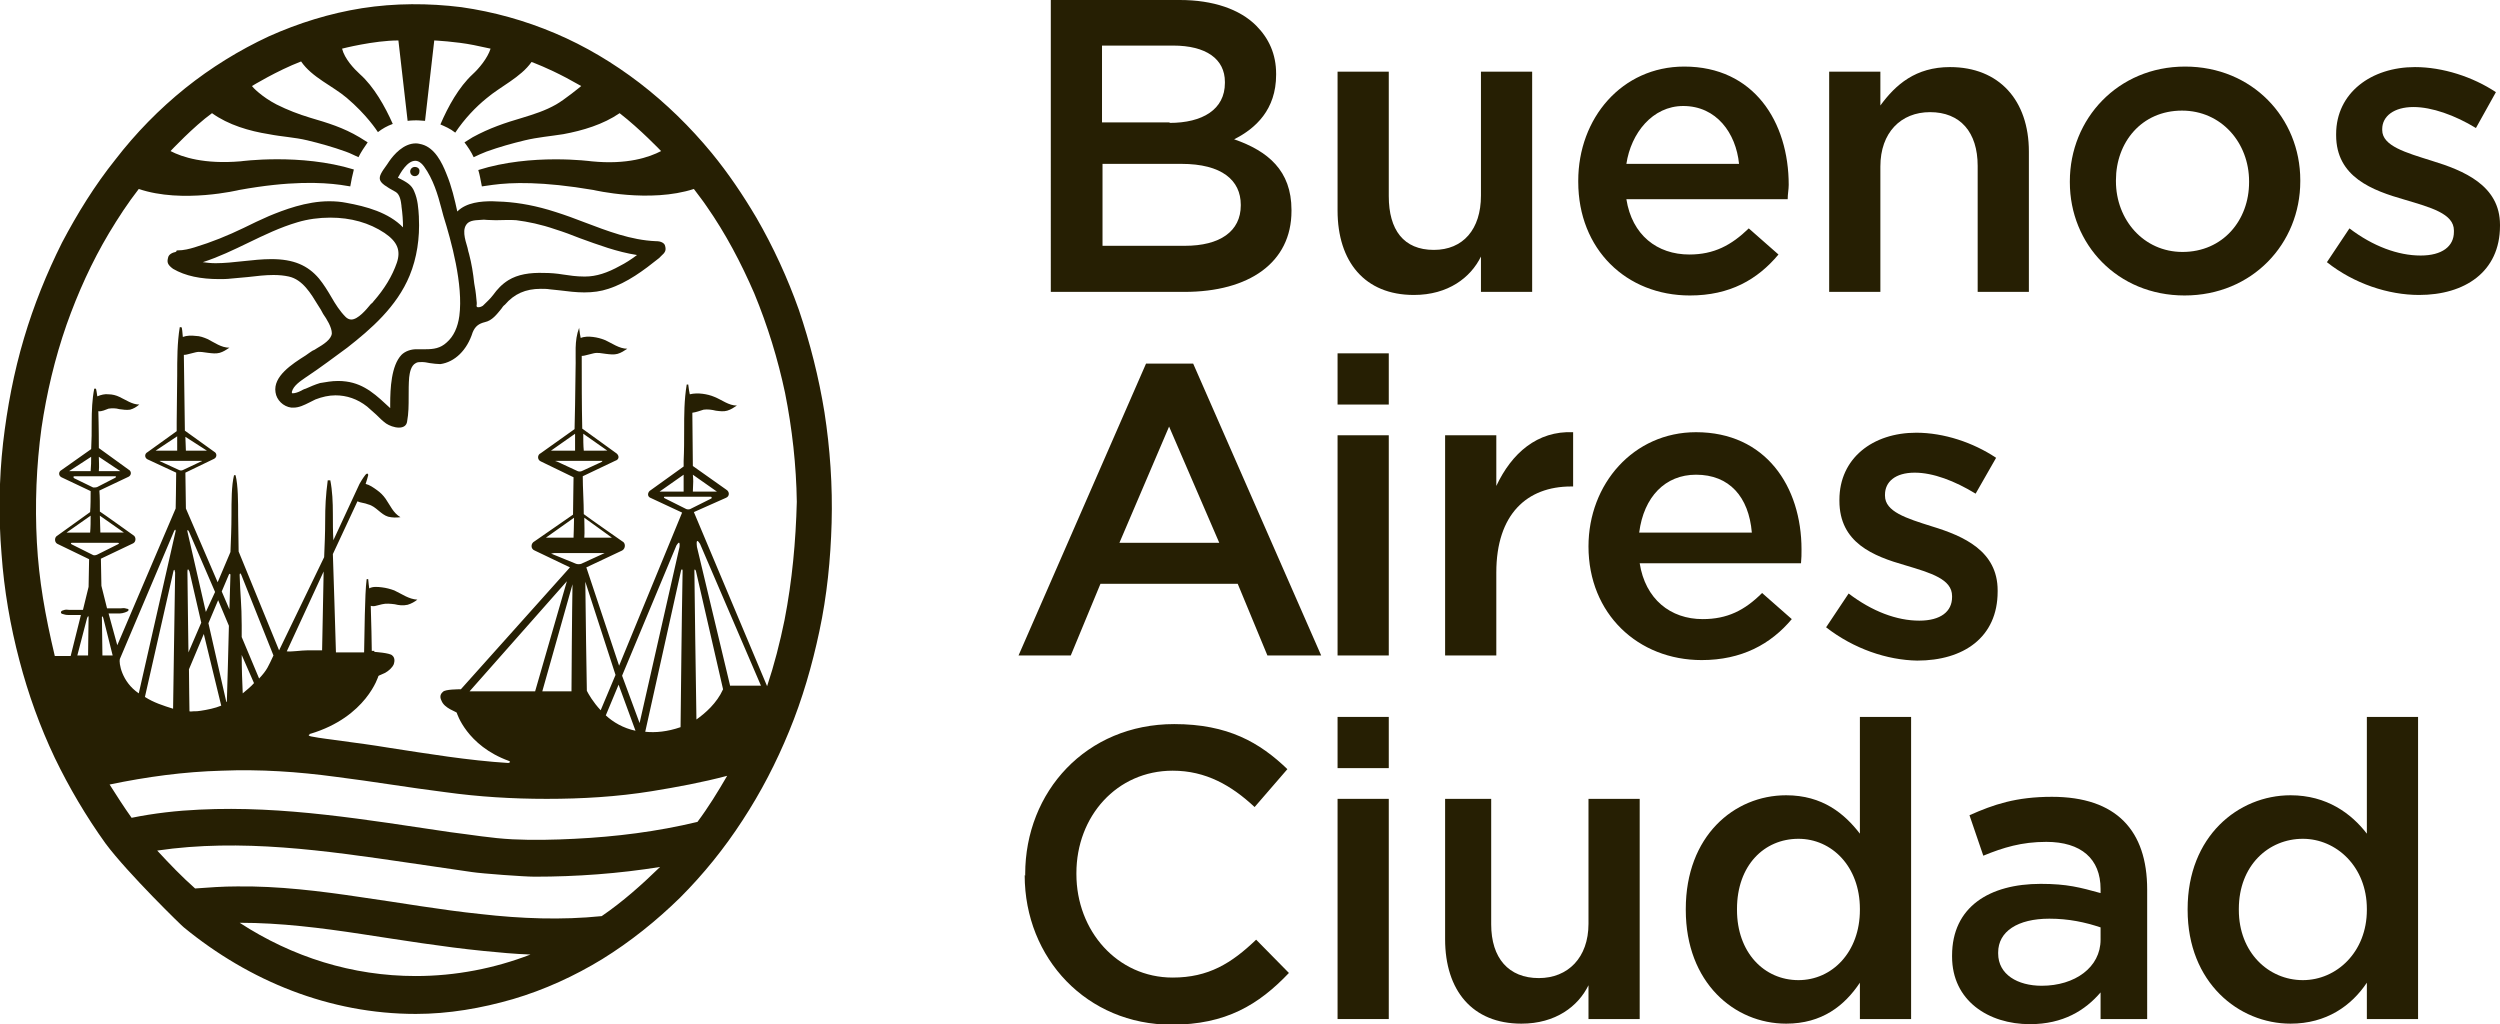 <?xml version="1.0" encoding="utf-8"?>
<!-- Generator: Adobe Illustrator 17.0.0, SVG Export Plug-In . SVG Version: 6.00 Build 0)  -->
<!DOCTYPE svg PUBLIC "-//W3C//DTD SVG 1.1//EN" "http://www.w3.org/Graphics/SVG/1.1/DTD/svg11.dtd">
<svg version="1.1" id="Layer_1" xmlns="http://www.w3.org/2000/svg" xmlns:xlink="http://www.w3.org/1999/xlink" x="0px" y="0px"
	 width="488.2px" height="200px" viewBox="0 0 488.2 200" enable-background="new 0 0 488.2 200" xml:space="preserve">
<g>
	<g>
		<path fill="#261F03" d="M205.2,0h25.2c6.5,0,11.7,1.8,14.9,5c2.5,2.5,3.9,5.6,3.9,9.4v0.2c0,6.8-4,10.5-8.2,12.6
			c6.6,2.3,11.2,6.1,11.2,13.8v0.2c0,10.1-8.3,15.8-20.9,15.8h-26.1V0z M228.4,24c6.4,0,10.8-2.6,10.8-7.8v-0.2
			c0-4.5-3.7-7.1-10.1-7.1h-13.9v15H228.4z M231.4,48c6.8,0,10.9-2.8,10.9-7.9V40c0-4.8-3.7-8-11.6-8h-15.4v16H231.4z"/>
		<path fill="#261F03" d="M261.2,41V14h10v24.3c0,6.6,2.9,10.5,8.8,10.5c5.7,0,9.2-4,9.2-10.6V14h10v43h-10v-6.9
			c-2,4.1-6.4,7.5-13.1,7.5c-9.6,0-14.9-6.5-14.9-16.5"/>
		<path fill="#261F03" d="M308.2,36v-0.7c0-12.2,8.5-22.3,20.7-22.3c13.6,0,20.4,10.8,20.4,23.1c0,0.9-0.2,1.8-0.2,2.8h-31.5
			c1.1,7,6,10.8,12.3,10.8c4.8,0,8.2-1.8,11.6-5.1l5.8,5.1c-4.1,4.9-9.5,8-17.3,8c-12.4,0-21.8-9-21.8-22.2 M339.6,32
			c-0.6-6-4.4-11.3-10.9-11.3c-6,0-10.2,5.3-11.1,11.3H339.6z"/>
		<path fill="#261F03" d="M357.2,14h10v6.6c3-4.1,6.9-7.5,13.6-7.5c9.6,0,15.4,6.5,15.4,16.5V57h-10V32.4c0-6.6-3.4-10.5-9.3-10.5
			c-5.7,0-9.7,4-9.7,10.6V57h-10V14z"/>
		<path fill="#261F03" d="M404.2,36v-0.6c0-12.2,9.4-22.4,22.5-22.4c13.1,0,22.5,10,22.5,22.2v0.2c0,12.2-9.4,22.3-22.6,22.3
			c-13.1,0-22.4-10-22.4-22.1 M439.2,36v-0.6c0-7.5-5.4-13.8-13.1-13.8c-7.9,0-12.9,6.2-12.9,13.6v0.2c0,7.5,5.4,13.8,13,13.8
			c7.9,0,13-6.2,13-13.6"/>
		<path fill="#261F03" d="M454.4,51.2l4.4-6.6c4.6,3.5,9.5,5.3,13.9,5.3c4.2,0,6.5-1.8,6.5-4.6V45c0-3.3-4.6-4.5-9.6-6
			c-6.3-1.8-13.4-4.4-13.4-12.6v-0.2c0-8.1,6.9-13.1,15.4-13.1c5.4,0,11.3,1.9,15.8,4.9l-3.9,7c-4.1-2.5-8.6-4.1-12.2-4.1
			c-3.8,0-6.1,1.8-6.1,4.3v0.2c0,3.1,4.6,4.4,9.7,6c6.2,1.9,13.3,4.8,13.3,12.5v0.2c0,9-6.9,13.5-15.8,13.5
			C466.4,57.6,459.7,55.4,454.4,51.2"/>
		<path fill="#261F03" d="M223.8,71h9.2l25,57h-10.5l-5.8-14h-26.8l-5.8,14h-10.2L223.8,71z M238.1,106l-9.8-22.7l-9.7,22.7H238.1z"
			/>
		<path fill="#261F03" d="M261.2,69h10v10h-10V69z M261.2,85h10v43h-10V85z"/>
		<path fill="#261F03" d="M282.2,85h10v9.9c3-6.4,8-10.8,15-10.5V95h-0.4c-8.6,0-14.6,5.4-14.6,16.8V128h-10V85z"/>
		<path fill="#261F03" d="M310.2,107v-0.3c0-12.2,8.8-22.3,21-22.3c13.6,0,20.6,10.6,20.6,22.9c0,0.9,0,1.7-0.1,2.7h-31.5
			c1.1,7,6,10.9,12.3,10.9c4.8,0,8.2-1.7,11.6-5.1l5.8,5.1c-4.1,4.9-9.8,8-17.6,8c-12.4,0-22.1-9-22.1-22.2 M342.1,104
			c-0.6-7-4.4-11.3-10.9-11.3c-6,0-10.2,4.3-11.1,11.3H342.1z"/>
		<path fill="#261F03" d="M356.6,122.5l4.4-6.6c4.6,3.5,9.4,5.3,13.8,5.3c4.2,0,6.4-1.8,6.4-4.6v-0.2c0-3.3-4.1-4.5-9.1-6
			c-6.3-1.8-12.9-4.4-12.9-12.6v-0.2c0-8.1,6.5-13.1,15-13.1c5.4,0,11.1,1.9,15.6,4.9l-4,7c-4.1-2.5-8.3-4.1-11.9-4.1
			c-3.8,0-5.8,1.8-5.8,4.3v0.2c0,3.1,4.1,4.4,9.2,6c6.2,1.9,12.8,4.8,12.8,12.5v0.2c0,9-6.7,13.5-15.7,13.5
			C368.5,128.9,362,126.7,356.6,122.5"/>
		<path fill="#261F03" d="M200.2,171v-0.3c0-16.1,11.9-29.3,29.1-29.3c10.5,0,16.7,3.6,22.1,8.8l-6.4,7.4c-4.5-4.2-9.5-7.1-16-7.1
			c-10.9,0-18.8,8.9-18.8,20v0.2c0,11.1,8,20.2,18.8,20.2c7,0,11.5-2.8,16.3-7.4l6.4,6.5c-5.9,6.2-12.3,10.1-22.9,10.1
			c-16.5,0-28.7-12.9-28.7-29.2"/>
		<path fill="#261F03" d="M261.2,140h10v10h-10V140z M261.2,156h10v43h-10V156z"/>
		<path fill="#261F03" d="M282.2,183v-27h9v24.5c0,6.6,3.4,10.5,9.3,10.5c5.7,0,9.7-4,9.7-10.6V156h10v43h-10v-6.6
			c-2,4.1-6.4,7.5-13.1,7.5c-9.6,0-14.9-6.5-14.9-16.5"/>
		<path fill="#261F03" d="M329.2,178v-0.5c0-14.2,9.4-22.2,19.6-22.2c7.1,0,11.4,3.6,14.4,7.5V140h10v59h-10v-7.1
			c-3,4.5-7.4,8-14.4,8c-10.1,0-19.6-8-19.6-22.2 M363.2,178v-0.5c0-8.3-5.5-13.7-12-13.7c-6.7,0-12,5.2-12,13.7v0.2
			c0,8.3,5.3,13.7,12,13.7c6.6,0,12-5.5,12-13.7"/>
		<path fill="#261F03" d="M410.2,199v-5.2c-3,3.5-7.3,6.2-13.8,6.2c-8.1,0-15.2-4.6-15.2-13.2v-0.2c0-9.5,7.3-14,17.3-14
			c5.2,0,7.7,0.7,11.7,1.8v-0.8c0-5.9-3.8-9.2-10.6-9.2c-4.8,0-8.4,1.1-12.3,2.7l-2.7-7.9c4.7-2.1,9.1-3.6,16.1-3.6
			c12.6,0,18.6,6.6,18.6,18.1V199H410.2z M410.2,181.1c-3-1-6.2-1.7-10-1.7c-6.2,0-10,2.5-10,6.6v0.2c0,4.1,3.8,6.3,8.5,6.3
			c6.5,0,11.5-3.6,11.5-9V181.1z"/>
		<path fill="#261F03" d="M427.2,178v-0.5c0-14.2,9.9-22.2,20.1-22.2c7.1,0,11.9,3.6,14.9,7.5V140h10v59h-10v-7.1
			c-3,4.5-7.9,8-14.9,8c-10.1,0-20.1-8-20.1-22.2 M462.2,178v-0.5c0-8.3-6-13.7-12.5-13.7c-6.7,0-12.5,5.2-12.5,13.7v0.2
			c0,8.3,5.8,13.7,12.5,13.7c6.6,0,12.5-5.5,12.5-13.7"/>
		<path fill="#261F03" d="M81,32.6c-0.5,0-0.9,0.4-0.9,0.9c0,0.5,0.4,0.9,0.9,0.9c0.5,0,0.9-0.4,0.9-0.9C82,33,81.6,32.6,81,32.6"/>
		<path fill="#261F03" d="M128.3,47.1l-0.2,0c-4.9-0.2-9.5-2-14-3.7c-1.8-0.7-3.7-1.4-5.6-2c-3.7-1.2-7-1.8-10.1-2
			c-0.8,0-1.6-0.1-2.3-0.1c-2.1,0-5,0.2-6.8,2c-0.5-2.3-1.1-4.9-2.1-7.3c-0.9-2.3-2.3-5.1-4.8-5.8c-0.4-0.1-0.8-0.2-1.2-0.2
			c-2.4,0-4.3,2.2-5.2,3.5l-0.4,0.6c-1.1,1.5-1.6,2.3-1.4,3c0.2,0.7,1.1,1.3,3.1,2.4c0.8,0.5,1,1.8,1.1,2.7l0,0.1
			c0.2,1.4,0.3,2.8,0.3,4.1c-2.8-2.9-7.2-4.1-11.1-4.8c-1-0.2-2.1-0.3-3.3-0.3c-4.5,0-8.9,1.7-11.8,2.9c-1.6,0.7-3.3,1.5-4.9,2.3
			c-3.1,1.5-6.3,2.8-9.6,3.8c-1,0.3-2.1,0.6-3.4,0.6h-0.1c0,0,0,0.2-0.1,0.2l-0.1,0.1c-0.5,0.1-1.4,0.4-1.5,1.2
			c-0.2,0.8-0.1,1.3,1,2.1c2.4,1.4,5.4,2,9,2c0.7,0,1.5,0,2.3-0.1c1.1-0.1,2.2-0.2,3.3-0.3c1.7-0.2,3.4-0.4,5-0.4
			c1.1,0,2.1,0.1,3,0.3c2.7,0.6,4.3,3.3,5.7,5.6c0.4,0.6,0.7,1.1,1,1.7l0,0c0.7,1,1.7,2.6,1.7,3.8c-0.1,1.2-1.7,2.2-2.9,2.9
			c-0.3,0.2-0.6,0.4-0.9,0.5c-0.4,0.3-0.8,0.5-1.3,0.9c-2.7,1.7-6.4,4.1-5.9,7.2c0.2,1.5,1.5,2.8,3.1,3c0.1,0,0.3,0,0.4,0
			c1.1,0,2.1-0.5,3.1-1c0.4-0.2,0.8-0.4,1.2-0.6c1.3-0.5,2.6-0.8,3.9-0.8c2.2,0,4.3,0.7,6.2,2.2c0.6,0.5,1.2,1.1,1.8,1.6
			c0.6,0.6,1.2,1.2,1.9,1.7c0.6,0.4,1.6,0.8,2.5,0.8c0.9,0,1.5-0.4,1.6-1.2c0.3-1.6,0.3-3.2,0.3-4.8c0-1.3,0-2.6,0.1-3.8
			c0.1-0.8,0.3-2.3,1.3-2.8c0.3-0.2,0.7-0.2,1.2-0.2c0.5,0,1,0.1,1.5,0.2c0.7,0.1,1.5,0.2,2.1,0.2c2.8-0.4,5.2-2.7,6.3-6.2
			c0.5-1.2,1.2-1.7,2.4-2c1.4-0.3,2.3-1.5,3.2-2.6c0.2-0.3,0.4-0.6,0.7-0.8c1.8-2.1,4-3.1,7-3.1c0.6,0,1.2,0,1.8,0.1
			c0.6,0.1,1.3,0.1,1.9,0.2c1.6,0.2,3.2,0.4,4.8,0.4c1.7,0,3.2-0.2,4.7-0.7c3.7-1.2,6.9-3.6,9.9-6l0.4-0.4c0.8-0.7,1-1.1,0.8-1.9
			C129.8,47.3,128.7,47.1,128.3,47.1 M64.7,58c-0.7-1.2-1.5-2.5-2.4-3.6c-2.2-2.6-5-3.8-9.3-3.8c-1.8,0-3.6,0.2-5.5,0.4
			c-1.8,0.2-3.7,0.4-5.4,0.4c-0.9,0-1.8-0.1-2.5-0.2c3.1-1,6-2.4,8.9-3.8c3.1-1.5,6.2-3,9.6-4c2-0.6,4.2-0.9,6.4-0.9
			c4,0,7.6,1,10.6,3c2.5,1.7,3.2,3.4,2.4,5.8c-0.9,2.6-2.4,5.1-4.6,7.6c-0.1,0.2-0.3,0.3-0.5,0.5c-0.9,1.1-2.5,3-3.8,3
			c-0.4,0-0.8-0.2-1.1-0.5C66.4,60.8,65.5,59.4,64.7,58 M89.7,61.7c-0.3,2.2-1.1,4-2.5,5.2c-1.2,1.1-2.5,1.3-4.1,1.3
			c-0.3,0-0.6,0-0.9,0c-0.3,0-0.6,0-0.9,0c-1.1,0-2.2,0.4-2.9,1.1c-2,2.1-2.2,6.6-2.2,9.6v1l0-0.2c-2.6-2.4-4.9-4.7-8.6-5.2
			c-0.6-0.1-1.1-0.1-1.7-0.1c-1.1,0-2.2,0.2-3.4,0.4c-1,0.3-1.9,0.7-2.8,1.1c-0.4,0.1-0.7,0.3-1.1,0.5c-0.4,0.2-1,0.4-1.4,0.4
			c-0.1,0-0.2,0-0.2-0.1c0,0,0-0.1,0-0.2c0.3-1.2,1.7-2.1,2.7-2.8l0.3-0.2c2.7-1.8,5.2-3.7,7.8-5.6c4.6-3.6,9.7-8,12.2-14.1
			c1.4-3.4,2-7.3,1.8-11.3l0-0.2c-0.1-1.6-0.2-3.3-0.9-4.9c-0.5-1.3-1.5-1.8-2.6-2.4c-0.2-0.1-0.4-0.2-0.6-0.3
			c0.5-0.9,1.8-3.3,3.4-3.3c0.6,0,1.2,0.4,1.7,1.1c1.8,2.5,2.7,5.5,3.4,8.2c0.1,0.5,0.3,1,0.4,1.5C88.1,47,90.5,55.6,89.7,61.7
			 M121.1,51.9c-2.5,1.4-4.7,2.1-6.8,2.1H114c-1.4,0-2.8-0.2-4.1-0.4c-1.2-0.2-2.4-0.3-3.6-0.3c-2.9-0.1-5.2,0.3-7,1.4
			c-1.3,0.8-2.2,1.8-3,2.9c-0.6,0.8-1.3,1.4-2,2.1C94,59.9,93.7,60,93.4,60h0c-0.3,0-0.4-0.1-0.3-0.6c0-0.1,0-0.2,0-0.3
			c-0.1-1.1-0.2-2.2-0.4-3.2l-0.1-0.6c-0.2-1.9-0.5-3.8-1-5.7c-0.1-0.3-0.2-0.7-0.3-1.2c-0.5-1.7-1.2-3.8,0.1-4.9
			c0.8-0.6,2.1-0.5,3.1-0.6c0,0,1,0.1,2.2,0.1H97c1.2,0,2.5-0.1,3.8,0c2.3,0.3,4.8,0.8,7.7,1.8c1.6,0.5,3.2,1.1,4.7,1.7
			c3.6,1.3,7.3,2.7,11.2,3.3C123.2,50.7,122.1,51.4,121.1,51.9"/>
		<path fill="#261F03" d="M161,80.5c-1.1-6.8-2.8-13.5-5-20c-2.2-6.2-5-12.3-8.3-18c-2.6-4.4-5.5-8.7-8.7-12.6
			c-4.2-5.1-8.9-9.7-14.1-13.7c-5.1-3.9-10.6-7.2-16.5-9.7c-5.9-2.5-12-4.2-18.3-5.1c-6.4-0.8-13-0.8-19.4,0.2
			c-6.3,1-12.4,2.9-18.2,5.5c-5.8,2.7-11.3,6.1-16.3,10.1c-5.1,4.1-9.7,8.8-13.7,14c-4,5-7.4,10.5-10.4,16.2c-3,6-5.5,12.2-7.4,18.6
			c-2,6.7-3.3,13.6-4.1,20.5c-0.8,7.2-0.9,14.5-0.3,21.7c0.5,7,1.7,14,3.5,20.8c1.7,6.5,4,12.9,6.9,19c2.8,5.8,6.1,11.4,9.9,16.7
			c4.3,5.8,15.2,16.4,15.3,16.4C48.7,191.6,64.4,198,81.2,198h0c6.4,0,12.8-1.1,19-2.9c6.1-1.8,12-4.5,17.4-7.8
			c5.5-3.4,10.6-7.5,15.2-12c4.6-4.6,8.7-9.7,12.2-15.1c3.6-5.5,6.6-11.3,9.1-17.4c2.6-6.3,4.5-12.9,5.9-19.5
			c1.5-7,2.2-14.1,2.4-21.2C162.6,94.9,162.1,87.6,161,80.5 M17.2,128h-2.1l1.9-7.3c0.2-0.5,0.3-0.4,0.3-0.2
			C17.3,123.1,17.2,125,17.2,128 M18.2,108.4l-4.2-2.1c-0.2-0.1-0.2-0.3,0-0.3H23c0.3,0,0.3,0.2,0,0.3l-4,2
			C18.8,108.4,18.4,108.5,18.2,108.4 M13,104l4.7-3.3c0,1.1,0,2.3-0.1,3.3H13z M14.2,93h8.3c0.2,0,0.2,0.2,0,0.3L19,95.1
			c-0.2,0.1-0.6,0.1-0.8,0.1l-3.7-1.8c-0.2-0.1-0.2-0.3,0-0.3 M13.5,92l4.3-2.8c0,0.9,0,1.8-0.1,2.8H13.5z M19.3,89.2l4.2,2.8h-4.2
			C19.4,91,19.3,90.1,19.3,89.2 M19.5,100.7l4.7,3.3h-4.6C19.6,103,19.5,101.8,19.5,100.7 M20,128c0-3-0.1-5-0.1-7.5
			c0-0.2,0.2-0.2,0.3,0.3L22,128H20z M81.2,190.6c-12.4,0-24.1-3.7-34.4-10.4c8,0,15.9,1,23.8,2.2c7.9,1.2,15.8,2.5,23.8,3.3
			c3.1,0.3,6.1,0.6,9.2,0.7C96.6,189.1,89,190.6,81.2,190.6 M117.5,178.9c-7.8,0.8-15.8,0.5-23.6-0.4c-7.8-0.8-15.6-2.2-23.4-3.3
			c-8-1.2-16.1-2.2-24.2-2.1c-2.8,0-5.5,0.2-8.2,0.4c-2.6-2.3-5-4.8-7.4-7.4c8.1-1.2,16.4-1.2,24.6-0.6c8.2,0.6,16.4,1.8,24.6,3
			c4.1,0.6,8.2,1.2,12.3,1.8c2,0.3,10.2,0.9,12.2,0.9c8.2,0,16.4-0.6,24.5-1.9C125.3,172.8,121.6,176.1,117.5,178.9 M136.2,160.5
			c-7.9,1.9-15.9,2.9-24,3.3c-4,0.2-8.1,0.3-12.1,0.1c-4.1-0.2-8.1-0.9-12.2-1.4c-8.1-1.2-16.3-2.5-24.4-3.4
			c-8.1-0.9-16.3-1.4-24.5-1c-4.4,0.2-8.9,0.7-13.3,1.6c-1.5-2.1-2.9-4.3-4.3-6.5c7.2-1.5,14.5-2.5,21.9-2.7
			c7.5-0.3,14.9,0.2,22.3,1.2c7.2,0.9,14.2,2.1,21.4,3c6.5,0.9,13.1,1.3,19.7,1.3h0.1c6.8,0,13.7-0.4,20.5-1.5
			c4.9-0.8,9.8-1.7,14.7-3C140.2,154.6,138.3,157.7,136.2,160.5 M27.1,135.4c-3.4-2.3-3.9-6-3.7-6.7l10.6-25c0.2-0.4,0.3-0.3,0.3,0
			L27.1,135.4z M34.2,111.8c-0.2,11.2-0.3,21.6-0.4,26.6c-1.9-0.6-3.8-1.2-5.5-2.3l5.6-24.7C34.1,111.1,34.1,111.4,34.2,111.8
			 M31.2,90h8.1c0.2,0,0.2,0.1,0,0.1l-3.6,1.7c-0.2,0.1-0.5,0.1-0.7,0l-3.7-1.7c-0.2-0.1-0.2-0.1,0-0.1 M30.4,88l4.2-2.8
			c0,0.9,0,1.8,0,2.8H30.4z M36.2,85.3l4.2,2.7h-4.1C36.3,87,36.2,86.2,36.2,85.3 M44.7,122.2c-0.1,5.4-0.3,10.7-0.4,14.8
			c0,0-0.1,0.1-0.1,0.1l-3.5-15.4l1.9-4.5L44.7,122.2z M43.3,115.5l1.4-3.3c0.1-0.2,0.2-0.2,0.3,0c-0.1,2.2-0.1,4.5-0.2,6.8
			L43.3,115.5z M39.8,123.8l3.4,14c-1.2,0.5-2.7,0.8-4,1c-0.5,0.1-0.9,0.1-1.4,0.1c-0.3,0-0.6,0.1-0.8,0c0-1.9-0.1-4.7-0.1-8.2
			L39.8,123.8z M36.8,127.4c-0.1-4.6-0.1-10.1-0.2-15.7c0-0.5,0.1-0.8,0.4-0.1l2.3,10L36.8,127.4z M40.2,119.5l-3.6-15.7
			c0-0.3,0-0.5,0.3,0l5.1,11.8L40.2,119.5z M47.2,124.4v-2.3c0-4.1-0.3-6-0.4-9.8c0-0.3,0.1-0.5,0.3-0.1l6.3,15.8
			c-1,2.1-1.2,2.8-2.8,4.5L47.2,124.4z M49.6,133.4c-0.6,0.7-1.5,1.4-2.2,2c-0.1-2.1-0.2-4.9-0.2-7.5L49.6,133.4z M56,127.2
			l7.2-15.6C63.1,116,63,123,62.9,127h-2.9C58.8,127,57.1,127.3,56,127.2 M108.2,108h10c0.3,0,0.3-0.2,0.1-0.1c0,0-4.8,2.2-4.8,2.2
			c-0.3,0.1-0.7,0.1-1,0l-4.9-2c-0.3-0.1-0.3,0,0.1,0 M106.6,105l5.5-3.9c0,1.2-0.1,3.9-0.1,3.9H106.6z M108.5,90c0,0,0.1,0,0.2,0
			h8.7c0.1,0,0.1,0,0.2,0h0l0,0c0.1,0,0,0.1-0.1,0.2l-3.9,1.8c-0.2,0.1-0.6,0.1-0.8,0l-4.1-1.9C108.5,90.1,108.5,90.1,108.5,90
			 M107.6,88l4.7-3.3c0,1.1,0,2.3,0,3.3H107.6z M113.9,84.7l4.7,3.3H114C113.9,87,113.9,85.8,113.9,84.7 M114.1,101.1l5.4,3.9h-5.4
			C114.2,104,114.1,102.4,114.1,101.1 M130.2,97h8.6c0.2,0,0.3,0.3,0,0.4l-4,2c-0.2,0.1-0.6,0.1-0.8,0l-4.2-2.1
			c-0.2-0.1-0.2-0.3,0-0.3 M128.8,96l4.7-3.3c0,1.1,0,1.3,0,3.3H128.8z M135.3,92.7l4.7,3.3h-4.7C135.4,94,135.4,93.8,135.3,92.7
			 M133.3,111.4c-0.2,10.8-0.3,22.4-0.4,30.6c-2.6,0.9-4.9,1.1-6.9,0.9l4.4-19.8l2.6-11.7C133.1,111.2,133.2,111,133.3,111.4
			 M132.7,106.8l-7.8,34.4l-3.4-9.2l0-0.1l10.6-25.4C132.5,105.9,132.8,105.6,132.7,106.8 M124.1,142.7c-2.4-0.5-4.4-1.7-5.8-3
			l2.5-6L124.1,142.7z M117.3,138.7c-1.5-1.6-2.4-3.2-2.7-3.8c-0.1-5.2-0.2-13-0.3-21.3l5.9,18.2L117.3,138.7z M104.5,135H91.7
			l19-21.5L104.5,135z M111.8,114.1c-0.1,4.8-0.2,19.9-0.2,20.9h-5.7L111.8,114.1z M135.6,111.4c0-0.3,0.2-0.2,0.3,0.1l5.3,23.1
			c-1.2,2.7-3.5,4.7-5.2,5.9C135.9,136.2,135.6,111.5,135.6,111.4 M142.6,134l-6.5-27.2c-0.2-1.7,0.2-1.2,0.6-0.6l11.9,27.7H142.6z
			 M153.2,121.1c-0.9,4.4-2,8.7-3.4,12.9L135.5,100l6.3-2.8c0.7-0.3,0.7-1.2,0-1.6c0,0-6.2-4.4-6.5-4.6l-0.1-10.4
			c0.8-0.1,1.5-0.4,2.2-0.6c0.8-0.1,1.6,0,2.4,0.2c0.8,0.1,1.5,0.2,2.2,0c0.7-0.2,1.3-0.6,1.9-1c-1.6,0-2.9-1.1-4.4-1.7
			c-0.7-0.3-1.5-0.5-2.3-0.6c-0.8-0.1-1.7-0.1-2.5,0.1c-0.1-0.6-0.2-0.9-0.3-1.9h-0.3c-0.5,3-0.5,6-0.5,8.8c0,2,0,4.1-0.1,6.1
			c0,0.4,0,0.7,0,1.1l-6.4,4.6c-0.6,0.3-0.9,1.3,0.1,1.6v0l6,2.8L120.9,130l-6.4-19.2l7-3.3c0.7-0.4,0.7-1.5,0-1.8
			c0,0-6.6-4.6-7.5-5.3c0-2.4-0.2-5.1-0.2-7.4l6.3-3v0c1-0.3,0.8-1.2,0.1-1.6c0,0-5.7-4.1-6.5-4.7c-0.1-4.7-0.1-9.4-0.1-14.2
			c0.4,0,0.7-0.1,1.1-0.2c0.4-0.1,0.8-0.2,1.2-0.3c0.8-0.2,1.6,0,2.4,0.1c0.8,0.1,1.6,0.2,2.3,0c0.7-0.2,1.3-0.6,1.9-1
			c-1.6,0-3-1.1-4.4-1.7c-0.7-0.3-1.5-0.5-2.3-0.6c-0.8-0.1-1.7-0.1-2.4,0.2c-0.1-0.6-0.2-0.9-0.3-1.9h0v-0.1
			c-1,2.6-0.6,5.2-0.7,7.9c0,2.4-0.1,4.8-0.1,7.2c0,1.6-0.1,3.1-0.1,4.7l-6.6,4.7c-0.7,0.3-0.7,1.3,0,1.6l6.4,3.1h0
			c0,2-0.1,4.9-0.1,7.3l-7.5,5.2c-0.8,0.4-0.8,1.5,0,1.8l6.9,3.3L90,134.6c-0.4,0-3.1,0-3.5,0.5c-0.6,0.5-0.6,1.1-0.3,1.7
			c0.3,0.8,1,1.3,1.7,1.7c0.4,0.2,0.8,0.4,1.2,0.6c0,0,0.1,0.1,0.1,0.1c0,0,1.9,6.4,10.2,9.4c0,0,0.2,0.1,0.2,0.2c0,0,0,0.1-0.1,0.1
			c-0.1,0-0.1,0-0.2,0.1c-7.9-0.5-15.7-1.8-23.5-3c-3-0.5-6-0.9-9-1.3c-2-0.3-4.1-0.5-6.1-0.9c-0.2-0.1-0.4-0.1-0.4-0.2v0
			c0,0,0,0,0,0v-0.1c0,0,0.1,0,0.1,0c0-0.1,0.1-0.1,0.1-0.2c0,0,0.1,0,0.1,0c11-3.3,13.3-11.3,13.3-11.3c0.2-0.1,0.3-0.2,0.4-0.2
			c0.3-0.1,0.6-0.3,0.9-0.4c0.7-0.4,1.4-1,1.7-1.7c0.2-0.6,0.2-1.3-0.3-1.7c-0.4-0.5-3.5-0.7-3.5-0.7l0-0.2h-0.5c0-1-0.1-6-0.2-8.8
			c0.3,0.1,0.7,0.1,1,0c0.4-0.1,0.8-0.2,1.2-0.3c0.8-0.2,1.7-0.1,2.5,0c0.8,0.2,1.6,0.3,2.5,0.1c0.7-0.2,1.4-0.6,1.9-1
			c-1.7-0.1-3-1.1-4.5-1.8c-0.8-0.3-1.6-0.5-2.4-0.6c-0.8-0.1-1.8-0.2-2.5,0.2c-0.1-0.7-0.1-0.8-0.2-1.8h-0.3
			c-0.4,3-0.4,11-0.5,14.3l-5.5,0c-0.2-6-0.4-14-0.6-19.2l4.8-10.3c0.6,0.3,1.4,0.3,2.1,0.6c0.8,0.2,1.4,0.7,2,1.2
			c0.6,0.5,1.2,1,1.9,1.2c0.8,0.2,1.6,0.2,2.4,0.1c-1.4-0.8-2-2.3-2.9-3.6c-0.5-0.7-1-1.2-1.7-1.7c-0.7-0.5-1.4-1-2.2-1.2
			c0.2-0.6,0.4-1.3,0.5-1.7c0-0.1,0-0.2-0.1-0.3c0,0-0.1,0-0.1,0c-0.2,0-0.3,0.2-0.4,0.3c-0.4,0.5-1,1.5-1.1,1.7l-5.1,11
			c-0.1-1.7-0.1-3.4-0.1-5.2c0-2.2-0.1-4.5-0.5-6.5H64c-0.4,3-0.5,5.2-0.5,7.9c0,2.4-0.1,4.7-0.2,7.1l-8.8,18.2l-7.9-19.3
			c0-2.4-0.1-4.6-0.1-7c0-2.7,0-5.9-0.5-7.9h-0.3c-0.5,2-0.5,5.1-0.5,7.8c0,2.4-0.1,4.8-0.2,7.2l-2.5,5.9l-6.2-14.4
			c0-2.4-0.1-4.8-0.1-7l5.6-2.7c0.6-0.3,0.6-1.1,0-1.4c0,0-4.7-3.4-5.7-4.1c-0.1-4.9-0.1-9.9-0.2-14.8c0.4,0,0.7-0.1,1.1-0.2
			c0.4-0.1,0.8-0.2,1.2-0.3c0.8-0.2,1.6,0,2.4,0.1c0.8,0.1,1.6,0.2,2.3,0c0.7-0.2,1.3-0.6,1.9-1c-1.6,0-2.9-1-4.3-1.7
			c-0.7-0.3-1.5-0.6-2.3-0.6c-0.8-0.1-1.7-0.1-2.5,0.2c-0.1-0.7-0.1-1.9-0.3-1.9h-0.3c-0.5,3-0.5,6.3-0.5,9.4c0,3.1-0.1,6.1-0.1,9.2
			c0,0.6,0,1.1,0,1.7l-5.7,4.1c-0.6,0.3-0.6,1.1,0,1.4l5.6,2.6c0,2.5-0.1,6.7-0.1,7l-11.4,26.7l-1.7-6.2h1.9l0,0h0.3
			c0.3,0,0.7-0.1,1-0.2c0.2-0.1,0.7-0.2,0.7-0.5c0-0.3-0.5-0.2-0.6-0.3c-0.3-0.1-0.7,0-1,0h-2.6l-1.1-4.4c0-1.7-0.1-3.6-0.1-5.3
			l6.3-3c0.6-0.3,0.6-1.3,0-1.6c0,0-6-4.3-6.5-4.6c0-1.3,0-3-0.1-4.1l5.7-2.7c0.6-0.3,0.6-1.1,0-1.4c0,0-5-3.6-5.8-4.2
			c0-4.1-0.1-6.9-0.1-7.2c0.7,0.1,1.4-0.3,2-0.5c0.7-0.1,1.4-0.1,2.1,0.1c0.7,0.1,1.4,0.2,2.1,0.1c0.7-0.2,1.2-0.5,1.8-1
			c-1.4,0-2.6-0.9-3.9-1.5c-0.6-0.3-1.4-0.5-2.1-0.5c-0.7-0.1-1.5,0.1-2.2,0.4c-0.1-0.6-0.2-1.5-0.3-1.5h-0.3
			c-0.4,2-0.5,4.3-0.5,6.6c0,2,0,3.2-0.1,5.2L12,91.8c-0.6,0.3-0.6,1.1,0,1.4l5.7,2.7c0,1.2,0,2.9-0.1,4.1l-6.4,4.6
			c-0.6,0.3-0.6,1.3,0,1.6l6.2,3c0,1.7-0.1,3.7-0.1,5.4l-1.1,4.5h-2.6c-0.3,0-0.7-0.1-1,0c-0.2,0.1-0.7,0.1-0.7,0.5
			c0,0.3,0.4,0.3,0.7,0.4c0.3,0.1,0.7,0.1,1,0.1h0.7c0,0,0,0,0,0h1.5l-2,8h-3.1c-1.9-8-3.1-14.8-3.5-22.2c-0.4-7.4-0.1-15,0.9-22.3
			c1-6.8,2.6-13.6,4.9-20.2c2.2-6.2,4.9-12.2,8.3-17.9c1.8-3,3.7-5.9,5.8-8.6c8.5,2.9,19.6,0.2,19.6,0.2c9.9-1.8,16.1-1.5,19.8-1
			l1.9,0.3c0.2-1.2,0.4-2.1,0.7-3.3C58.7,29.9,47,31.5,47,31.5c-7.1,0.6-11.4-0.8-13.7-2c0,0,4.5-4.8,8.1-7.4
			c3.2,2.3,7.3,3.5,11.1,4.1c2.5,0.5,5,0.6,7.5,1.2c2.5,0.6,5,1.3,7.5,2.2c0.9,0.3,2,0.9,2.5,1.1c0.5-1,1.1-1.9,1.8-2.9l-1.6-1
			C67,24.9,64,24,60.6,23c-2.3-0.7-4.4-1.5-6.6-2.6c-2.9-1.5-4.7-3.4-4.8-3.6c0,0,4.9-3,9.6-4.8c2.1,3.1,6.2,4.8,8.9,7.1
			c3.9,3.3,5.9,6.4,6.1,6.7c0.9-0.7,1.8-1.2,2.9-1.6c-1.5-3.4-3.7-7.3-6.4-9.7c-1.2-1.1-3-3-3.5-5c0,0,6.2-1.6,11-1.6l1.8,15.7
			c0.7-0.1,1.7-0.1,1.7-0.1s0.6,0,1.7,0.1l1.8-15.7c0,0,4.2,0.2,7.7,0.9c1.9,0.4,3.3,0.7,3.3,0.7c-0.6,1.9-2.3,3.9-3.5,5
			c-2.7,2.5-4.8,6.3-6.3,9.8c0.9,0.4,1.9,0.8,2.9,1.6c1.8-2.7,4-5,6.1-6.7c2.7-2.3,6.7-4.1,8.8-7.1c0.5,0.2,3,1.1,6.8,3.1l2.9,1.6
			c-0.1,0.1-3.3,2.7-4.9,3.6c-2.1,1.2-4.3,1.9-6.6,2.6c-3.4,1-6.4,2-9.7,3.8l-1.6,1c0.6,0.8,1.3,1.8,1.8,2.9
			c0.6-0.3,1.7-0.8,2.5-1.1c2.5-0.9,5-1.6,7.5-2.2c2.5-0.6,5-0.8,7.5-1.2c3.8-0.7,7.8-1.9,11-4.1c4,3.1,8.1,7.4,8.1,7.4
			c-2.3,1.2-6.6,2.7-13.6,2c0,0-11.7-1.6-22.1,1.7c0.3,1,0.4,1.7,0.7,3.2l2.1-0.3c3.7-0.5,9.7-0.7,19.7,1c0,0,11,2.6,19.6-0.2
			c0.8,1.1,1.7,2.2,2.5,3.4c3.7,5.3,6.7,11,9.3,17c2.6,6.3,4.6,12.8,6,19.4c1.4,7,2.2,14.2,2.3,21.3
			C155.4,105.7,154.7,113.4,153.2,121.1"/>
	</g>
</g>
</svg>
